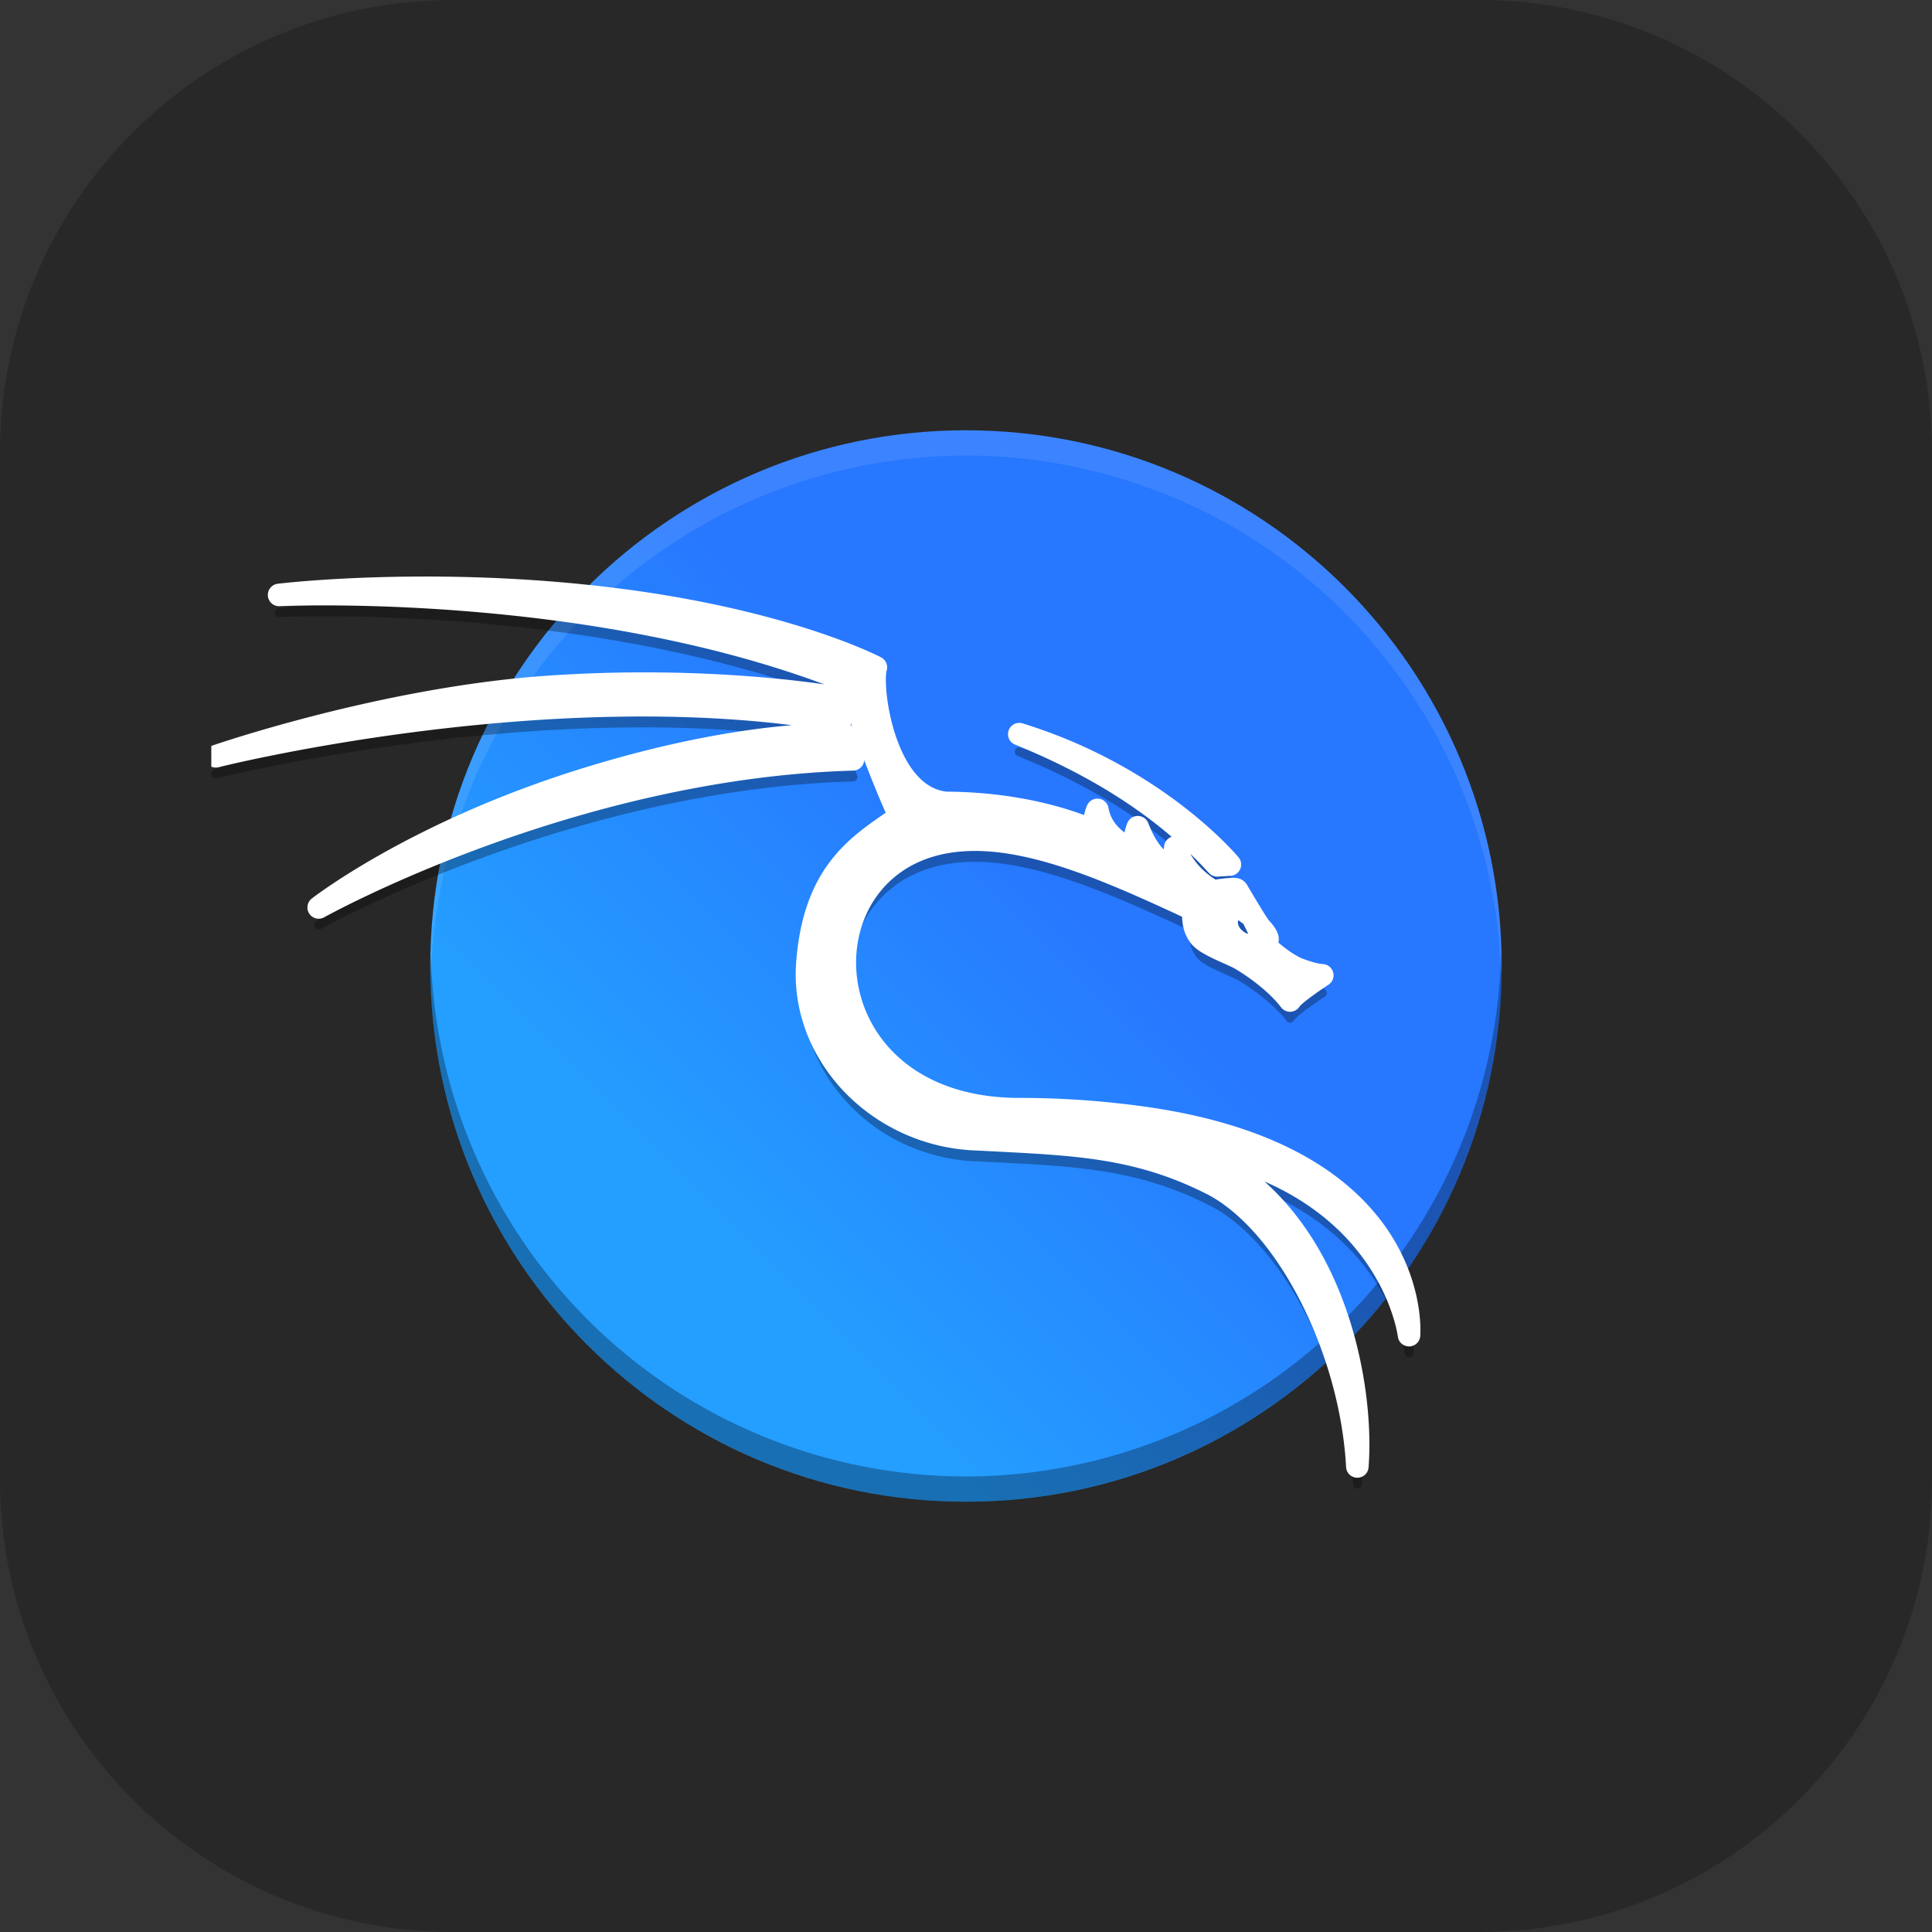 <svg xmlns="http://www.w3.org/2000/svg" width="256" height="256" fill="none"><rect width="100%" height="100%" fill="#333333" stroke="none"/><g clip-path="url(#clip0_33_891)"><path fill="#282828" d="M196 0H60C26.863 0 0 26.863 0 60v136c0 33.137 26.863 60 60 60h136c33.137 0 60-26.863 60-60V60c0-33.137-26.863-60-60-60"/><g clip-path="url(#clip1_33_891)"><path fill="url(#paint0_linear_33_891)" d="M127.999 198.984c39.203 0 70.984-31.78 70.984-70.984s-31.781-70.984-70.984-70.984c-39.204 0-70.985 31.78-70.985 70.984s31.78 70.984 70.985 70.984"/><path fill="#000" d="M198.913 126.039a70.985 70.985 0 0 1-70.915 69.598 70.99 70.99 0 0 1-70.914-69.028q-.04.695-.069 1.389A70.987 70.987 0 0 0 128 198.982a70.99 70.99 0 0 0 65.581-43.819 71 71 0 0 0 5.403-27.165 71 71 0 0 0-.069-1.96z" opacity=".3"/><path fill="#fff" d="M127.999 57.016a70.984 70.984 0 0 0-70.985 70.985q.02.978.07 1.957a70.985 70.985 0 0 1 70.914-69.594 70.983 70.983 0 0 1 70.914 69.024q.04-.693.069-1.386a71 71 0 0 0-5.404-27.164 70.97 70.97 0 0 0-38.416-38.417 71 71 0 0 0-27.165-5.403z" opacity=".1"/><path fill="#000" d="M56.1 79.649c-11.492.013-19.084.938-19.147.946l-.044.004c-.75.086-.654 1.203.1 1.161 0 0 41.789-1.974 75.285 11.489 1.195 5.113 4.351 12.95 6.215 17.115-2.538 1.742-5.261 3.511-7.501 6.317-2.351 2.945-4.128 7.01-4.602 13.226-.96 12.608 9.854 23.646 23.228 23.986 12.402.66 20.834.751 31.099 6.071 4.794 2.654 9.258 8.109 12.593 14.773 3.336 6.667 5.55 14.533 5.947 21.951.037.729 1.109.742 1.164.015.002-.023-.001-.054.001-.077.431-5.68-.408-14.472-3.813-22.836-2.852-7.006-7.564-13.676-14.809-17.859 10.412 2.843 16.373 8.128 19.8 12.956 3.931 5.541 4.512 10.471 4.508 10.444.083.697 1.1.681 1.161-.018 0 0 .517-6.044-3.654-12.704-4.17-6.659-13.024-13.938-31.482-16.647a120 120 0 0 0-16.555-1.228h-.009c-14.47.191-21.764-8.056-22.9-16.516-.567-4.229.426-8.514 2.883-11.834 2.457-3.319 6.367-5.696 11.755-6.118h.003c8.846-.73 19.636 4.055 30.246 8.992-.01 1.226.099 2.463.995 3.583.599.75 1.682 1.271 2.784 1.791s2.235.992 2.684 1.25c1.023.587 4.433 2.774 6.444 5.391a.583.583 0 0 0 .977-.08 6 6 0 0 1 .72-.709c.403-.338.915-.722 1.414-1.081.997-.718 1.94-1.333 1.94-1.333.492-.32.256-1.084-.33-1.072 0 0-.143.008-.601-.079-.458-.088-1.186-.272-2.222-.659-.953-.356-2.092-1.127-2.97-1.825a19 19 0 0 1-1.084-.925l-.074-.071c.279-.251.317-.653.261-.905a2.2 2.2 0 0 0-.296-.671 5.8 5.8 0 0 0-.794-.991c.032.032-.066-.082-.164-.226-.099-.145-.226-.34-.37-.565a89 89 0 0 1-.978-1.587c-.683-1.128-1.3-2.177-1.359-2.276-.001-.002-.149-.313-.435-.504a.6.6 0 0 0-.146-.07c-.323-.104-.58-.08-.912-.063-.331.017-.7.056-1.049.101-.583.075-.946.14-1.104.168-.394-.208-3.479-1.917-4.613-5.399-.209-.638-1.154-.475-1.137.197.006.228-.34.91-.265 1.941-1.37-.826-2.549-2.138-3.576-4.841a.583.583 0 0 0-1.088-.008c-.394.989-.417 1.816-.338 2.458-1.301-.612-3.433-1.959-3.897-4.636-.1-.573-.885-.664-1.112-.128-.383.902-.417 1.649-.353 2.251-2.426-1.041-9.107-3.474-19.079-3.528-1.925-.177-3.454-1.14-4.711-2.584-1.256-1.444-2.21-3.37-2.886-5.363a27.5 27.5 0 0 1-1.256-5.755c-.181-1.7-.105-3.106.022-3.509a.584.584 0 0 0-.285-.69s-12.194-6.415-36.033-9.235c-8.938-1.057-17.27-1.38-24.194-1.372zm27.84 12.703a184 184 0 0 0-11.629.454c-21.885 1.556-43.918 9.202-43.918 9.202-.704.243-.389 1.3.334 1.117 0 0 44.937-11.279 82.476-4.668a1 1 0 0 0 .101.01h.002a.584.584 0 0 0 .557-.757l-.981-3.166a.59.59 0 0 0-.456-.402s-10.748-1.908-26.485-1.79h-.005zm26.684 6.744c-3.863-.017-15.748.47-33.6 6.056-22.404 7.01-35.156 16.976-35.156 16.976-.562.445.017 1.315.644.968 0 0 33.173-18.501 70.531-19.551a.583.583 0 0 0 .537-.766l-1.073-3.25a.58.58 0 0 0-.515-.398s-.476-.031-1.367-.035zm24.426-.054c-.572.008-.792.75-.316 1.068h.001q.05.034.109.057c10.245 4.165 19.131 9.671 26.019 17.239l.019.019.001.001a.58.58 0 0 0 .45.17l1.671-.11a.582.582 0 0 0 .412-.952s-9.678-11.73-28.133-17.446l-.006-.004-.028-.01-.016-.005a.6.6 0 0 0-.183-.027m29.172 24.697c.335.067.967 1.311 1.548 2.199.051.073.102.149.151.21q0 .007.005.015c.066.093.131.19.194.268.031.186.084.3-.35.21-.037-.191-.1-.246-.1-.246s-1.049-.624-1.371-1.067c-.321-.443-.378-1.217-.221-1.511q.058-.096.144-.078" opacity=".3"/><path fill="#fff" stroke="#fff" stroke-linejoin="round" stroke-width="2.986" d="M56.101 77.887c-11.51.013-19.12.945-19.12.945s42.082-2.02 75.793 11.629c1.146 5.126 4.593 13.662 6.45 17.766-5.313 3.673-11.305 7.128-12.238 19.379s9.6 23.027 22.662 23.359c12.402.661 20.972.755 31.358 6.14 9.914 5.482 18.044 22.185 18.848 37.208.869-11.146-3.314-35.116-22.833-42.395 27.276 4.773 29.68 24.99 29.681 24.998 0 0 2.033-23.342-34.639-28.723a119 119 0 0 0-16.472-1.222c-29.393.388-30.465-33.901-8.316-35.632 9.179-.758 20.139 4.194 30.854 9.184-.04 1.331.016 2.513.89 3.606s4.231 2.284 5.304 2.9 4.51 2.801 6.616 5.542c.457-.854 4.271-3.337 4.271-3.337s-.914.02-3.039-.774c-2.126-.795-4.649-3.199-4.709-3.338s-.099-.357.398-.457c.377-.317-.477-1.35-.855-1.728-.377-.377-2.9-4.668-2.959-4.767s-.08-.199-.259-.318c-.556-.179-3 .258-3 .258s-3.758-1.846-5.053-5.825c.019.697-.645 1.458 0 3.06-1.96-.829-3.643-2.243-4.97-5.737-.79 1.987 0 3.251 0 3.251s-4.614-1.29-5.352-5.545c-.81 1.91 0 3.059 0 3.059s-7.523-3.925-20.021-3.982c-8.368-.767-10.111-15.488-9.335-17.966 0 0-12.07-6.361-35.83-9.172-8.91-1.054-17.219-1.376-24.125-1.368zM83.944 90.59c-3.621.028-7.508.163-11.592.453-21.778 1.548-43.766 9.171-43.766 9.171s44.993-11.32 82.723-4.677h.001l-.981-3.166s-10.693-1.9-26.384-1.78zm26.676 6.744c-3.808-.017-15.632.462-33.423 6.029-22.314 6.982-34.97 16.879-34.97 16.879s33.259-18.57 70.797-19.625l-1.074-3.249s-.451-.03-1.33-.034Zm24.438-.055c10.304 4.189 19.273 9.739 26.236 17.388l.001.001 1.671-.109s-9.577-11.62-27.908-17.28Zm28.403 22.337 2.05 1.511c.257-.446 1.293 2.369 1.923 3.151.027.156-1.047 1.411-1.412 1.336-.031-.161-1.699-.643-1.699-.643s-1.896-1.145-2.166-1.517c-.271-.372 1.172-3.591 1.304-3.838Z"/><path fill="#fff" d="M56.101 77.887c-11.51.013-19.12.945-19.12.945s42.082-2.02 75.793 11.629c1.146 5.126 4.593 13.662 6.45 17.766-5.313 3.673-11.305 7.128-12.238 19.379s9.6 23.027 22.662 23.359c12.402.661 20.972.755 31.358 6.14 9.914 5.482 18.044 22.185 18.848 37.208.869-11.146-3.314-35.116-22.833-42.395 27.276 4.773 29.68 24.99 29.681 24.998 0 0 2.033-23.342-34.639-28.723a119 119 0 0 0-16.472-1.222c-29.393.388-30.465-33.901-8.316-35.632 9.179-.758 20.139 4.194 30.854 9.184-.04 1.331.016 2.513.89 3.606s4.231 2.284 5.304 2.9 4.51 2.801 6.616 5.542c.457-.854 4.271-3.337 4.271-3.337s-.914.02-3.039-.774c-2.126-.795-4.649-3.199-4.709-3.338s-.099-.357.398-.457c.377-.317-.477-1.35-.855-1.728-.377-.377-2.9-4.668-2.959-4.767s-.08-.199-.259-.318c-.556-.179-3 .258-3 .258s-3.758-1.846-5.053-5.825c.019.697-.645 1.458 0 3.06-1.96-.829-3.643-2.243-4.97-5.737-.79 1.987 0 3.251 0 3.251s-4.614-1.29-5.352-5.545c-.81 1.91 0 3.059 0 3.059s-7.523-3.925-20.021-3.982c-8.368-.767-10.111-15.488-9.335-17.966 0 0-12.07-6.361-35.83-9.172-8.91-1.054-17.219-1.376-24.125-1.368zM83.944 90.59c-3.621.028-7.508.163-11.592.453-21.778 1.548-43.766 9.171-43.766 9.171s44.993-11.32 82.723-4.677h.001l-.981-3.166s-10.693-1.78-26.384-1.78zm26.676 6.744c-3.808-.017-15.632.462-33.423 6.029-22.314 6.982-34.97 16.879-34.97 16.879s33.259-18.57 70.797-19.625l-1.074-3.249s-.451-.03-1.33-.034m24.438-.055c10.304 4.189 19.273 9.739 26.236 17.388l.001.001 1.671-.109s-9.577-11.62-27.908-17.28m29.164 24.114c.335.067.968 1.311 1.549 2.199.051.072.103.149.152.21l.002.014c.066.094.132.191.195.269.031.186.084.299-.35.21-.037-.191-.1-.246-.1-.246s-1.049-.625-1.371-1.067c-.322-.443-.379-1.217-.222-1.511q.059-.097.145-.078"/></g></g><defs><clipPath id="clip0_33_891"><path fill="#fff" d="M0 0h256v256H0z"/></clipPath><clipPath id="clip1_33_891"><path fill="#fff" d="M28 28h200v200H28z"/></clipPath><linearGradient id="paint0_linear_33_891" x1="98.332" x2="144.69" y1="166.418" y2="120.06" gradientUnits="userSpaceOnUse"><stop stop-color="#249EFF"/><stop offset="1" stop-color="#2777FF"/></linearGradient></defs></svg>